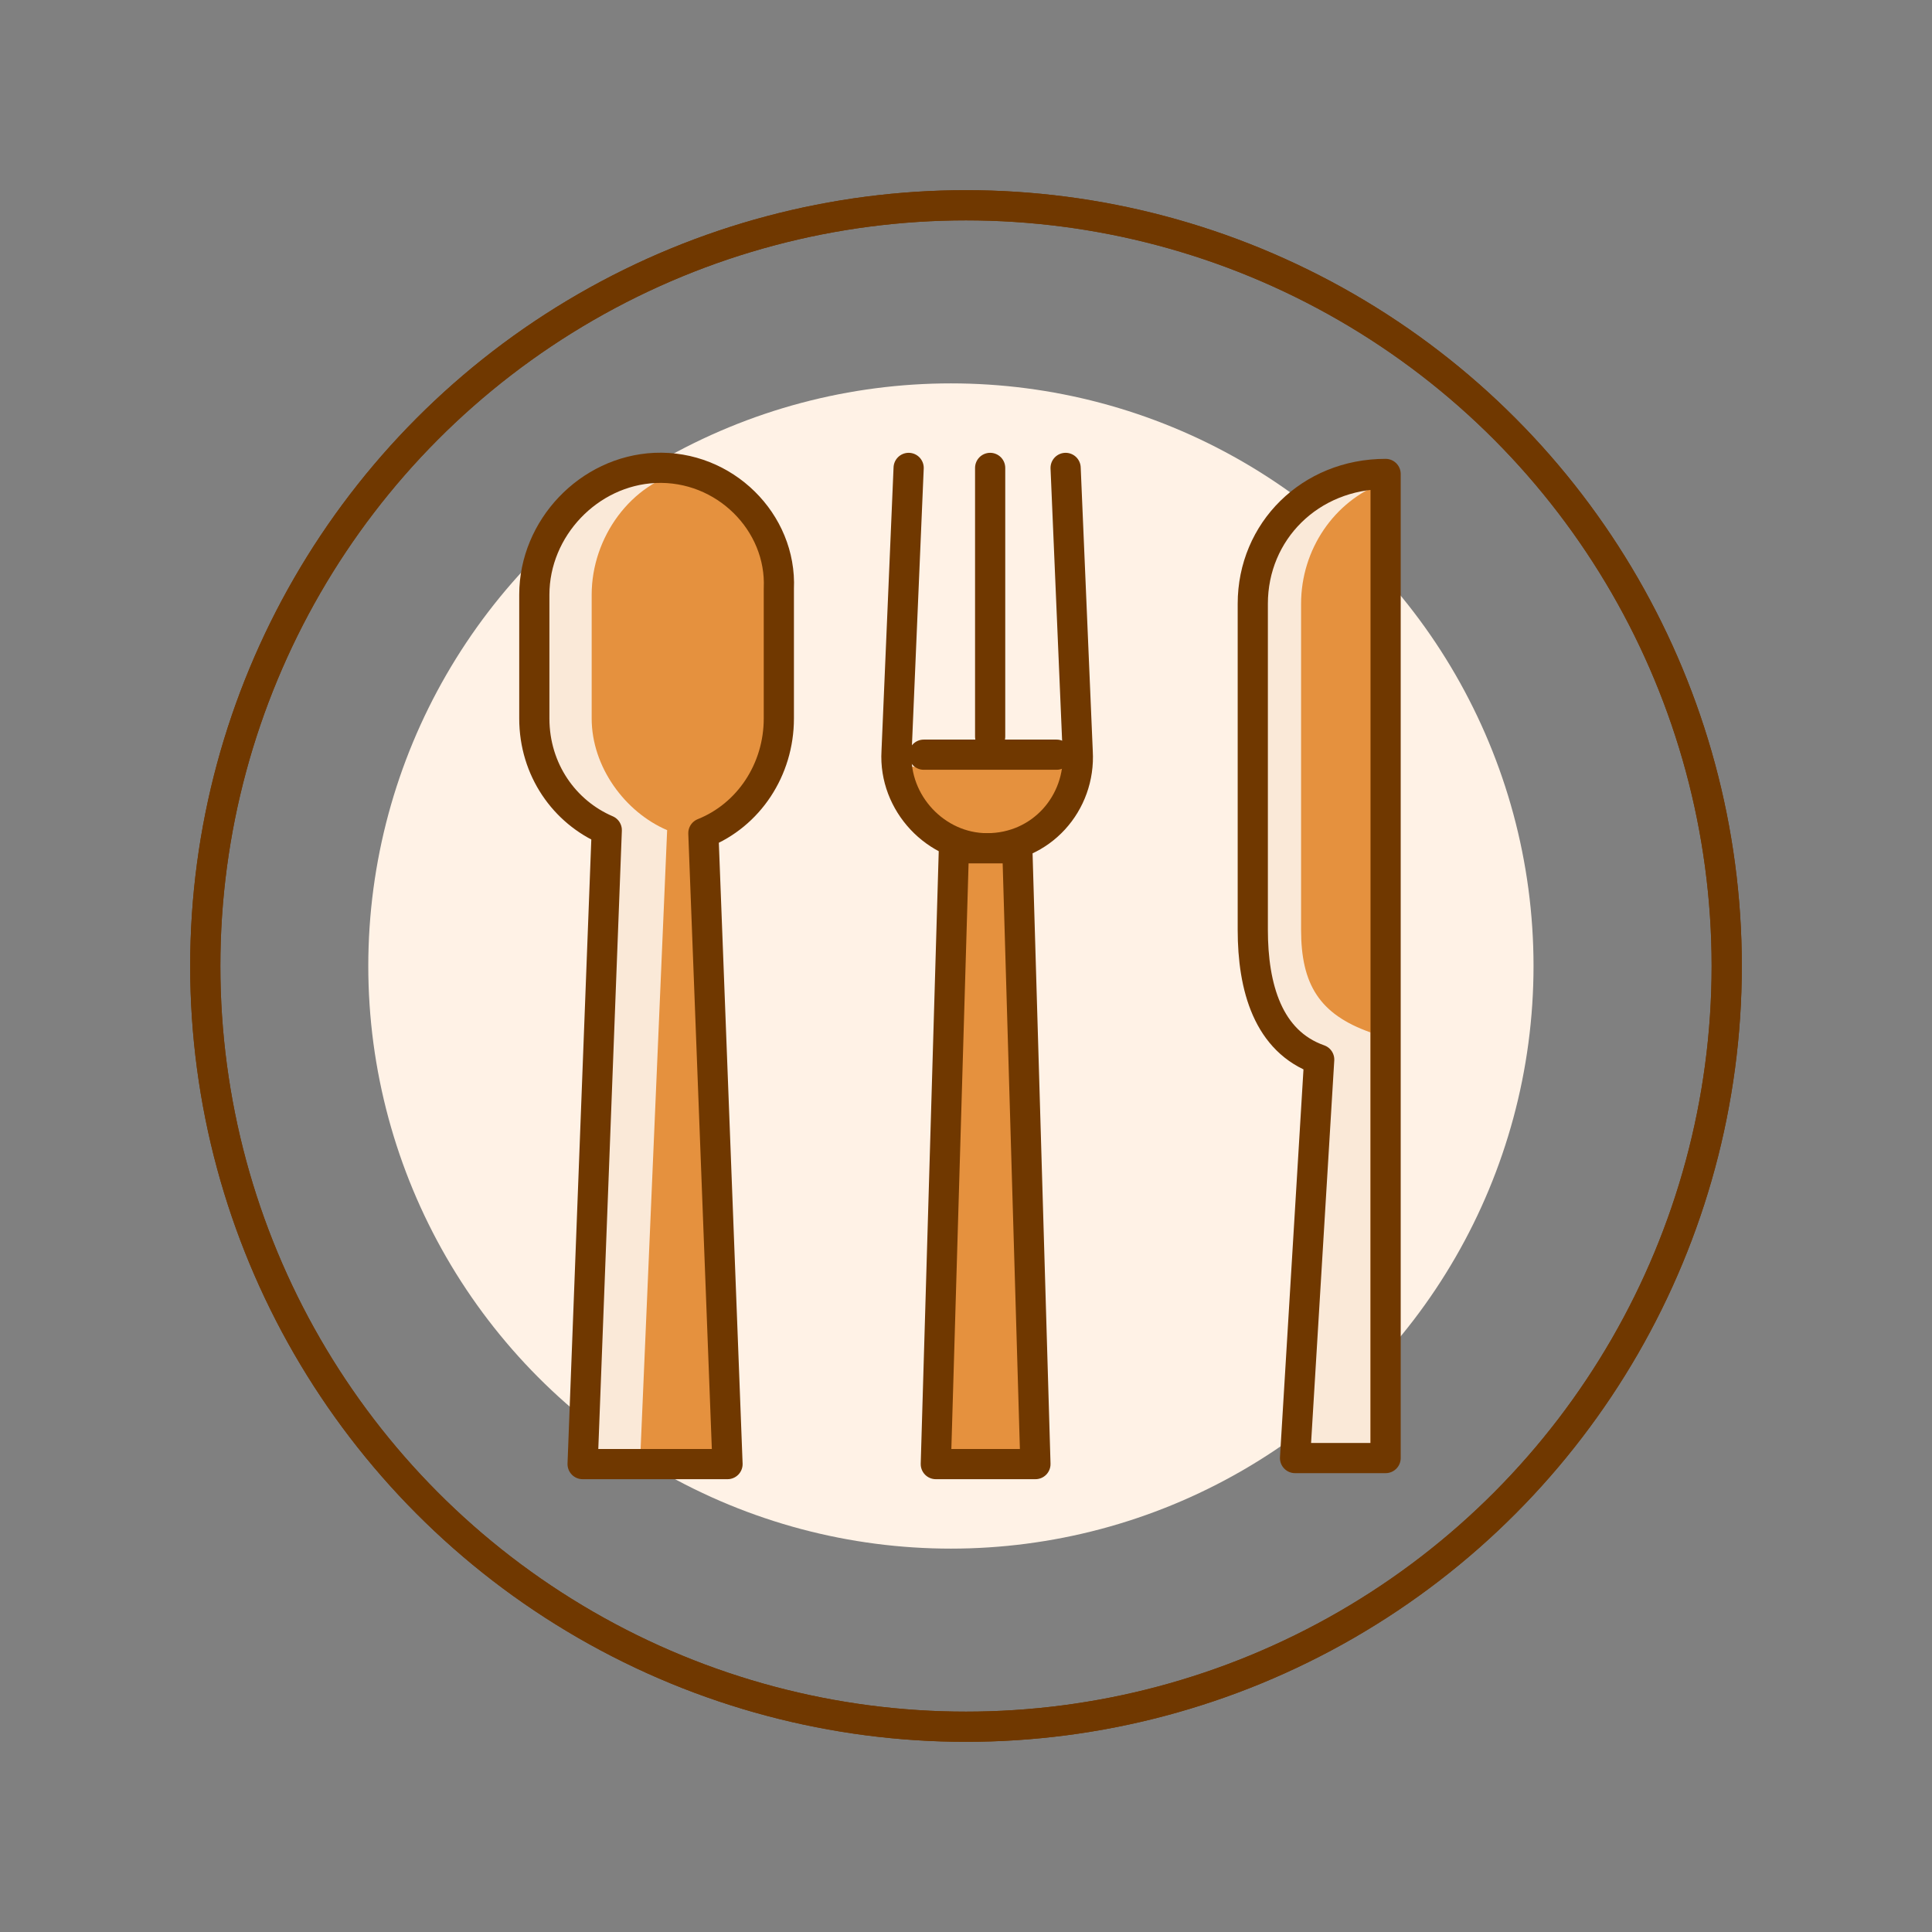 <?xml version="1.0" encoding="utf-8"?>
<!-- Generator: Adobe Illustrator 22.1.0, SVG Export Plug-In . SVG Version: 6.00 Build 0)  -->
<svg version="1.1" id="Layer_3" xmlns="http://www.w3.org/2000/svg" xmlns:xlink="http://www.w3.org/1999/xlink" x="0px" y="0px"
	 viewBox="0 0 64 64" style="enable-background:new 0 0 64 64;" xml:space="preserve">
<rect x="0" y="0" width="64" height="64" fill="#808080" stroke="none"/>
<style type="text/css">
	.st0{fill:#FFF2E6;}
	.st1{fill:none;stroke:#703800;stroke-linecap:round;stroke-linejoin:round;stroke-miterlimit:10;}
	.st2{fill:#E5913E;}
	.st3{opacity:0.8;fill:#FFFFFF;}
	.st4{fill:none;stroke:#703800;stroke-linejoin:round;stroke-miterlimit:10;}
</style>
<g>
	<circle class="st0" cx="31.5" cy="32" r="19.3"/>
	<g>
		<circle class="st1" cx="32" cy="32" r="25.2"/>
		<path class="st2" d="M41.5,20v10.8c0,1.9,0.5,3.7,2.2,4.3l-0.8,13.2h3V35.1v-6.2V15.7C43.4,15.7,41.5,17.6,41.5,20z"/>
		<path class="st3" d="M43.1,30.8V20c0-1.8,1.1-3.4,2.7-4v-0.3c-2.4,0-4.3,1.9-4.3,4.3v10.8c0,1.9,0.5,3.7,2.2,4.3l-0.8,13.2h2.5
			l0-14.1C43.7,33.6,43.1,32.6,43.1,30.8z"/>
		<g>
			<path class="st2" d="M29.8,25.4h5.9v0c0,1.5-1.2,2.6-2.8,2.6h-0.4C31,28,29.8,26.8,29.8,25.4L29.8,25.4z"/>
			<path class="st1" d="M35.3,15.5l0.4,9.4c0.1,1.7-1.2,3.2-3,3.2h0c-1.7,0-3.1-1.5-3-3.2l0.4-9.4"/>
			<line class="st1" x1="30.6" y1="25" x2="35" y2="25"/>
			<polygon class="st2" points="34.3,48.5 31,48.5 31.6,28 33.7,28 			"/>
			<line class="st1" x1="32.8" y1="15.5" x2="32.8" y2="24.4"/>
			<polygon class="st1" points="34.3,48.5 31,48.5 31.6,28.1 33.7,28.1 			"/>
		</g>
		<g>
			<path class="st2" d="M21.7,15.5c-2.2,0.1-4,2-4,4.2l0,4.1c0,1.7,1,3.1,2.4,3.7c0,0,0,0,0,0l-0.8,21c0,0,0,0,0,0h4.8c0,0,0,0,0,0
				l-0.8-20.9c0,0,0,0,0,0c1.5-0.6,2.5-2.1,2.5-3.8v-4.3C25.9,17.3,24,15.4,21.7,15.5z"/>
			<path class="st3" d="M22.1,27.5C22.1,27.5,22.1,27.5,22.1,27.5c-1.4-0.6-2.5-2.1-2.5-3.7v-4.1c0-1.9,1.3-3.7,3.1-4.1
				c-0.3-0.1-0.7-0.1-1-0.1c-2.2,0.1-4,2-4,4.2v4.1c0,1.7,1,3.1,2.4,3.7c0,0,0,0,0,0l-0.8,21c0,0,0,0,0,0h1.9c0,0,0,0,0,0L22.1,27.5
				z"/>
			<path class="st1" d="M21.7,15.5c-2.2,0.1-4,2-4,4.2l0,4.1c0,1.7,1,3.1,2.4,3.7c0,0,0,0,0,0l-0.8,21c0,0,0,0,0,0h4.8c0,0,0,0,0,0
				l-0.8-20.9c0,0,0,0,0,0c1.5-0.6,2.5-2.1,2.5-3.8v-4.3C25.9,17.3,24,15.4,21.7,15.5z"/>
		</g>
		<path class="st1" d="M41.5,20v10.8c0,1.9,0.5,3.7,2.2,4.3l-0.8,13.2h3V35.1v-6.2V15.7C43.4,15.7,41.5,17.6,41.5,20z"/>
		<circle class="st4" cx="32" cy="32" r="25.2"/>
	</g>
</g>
</svg>

